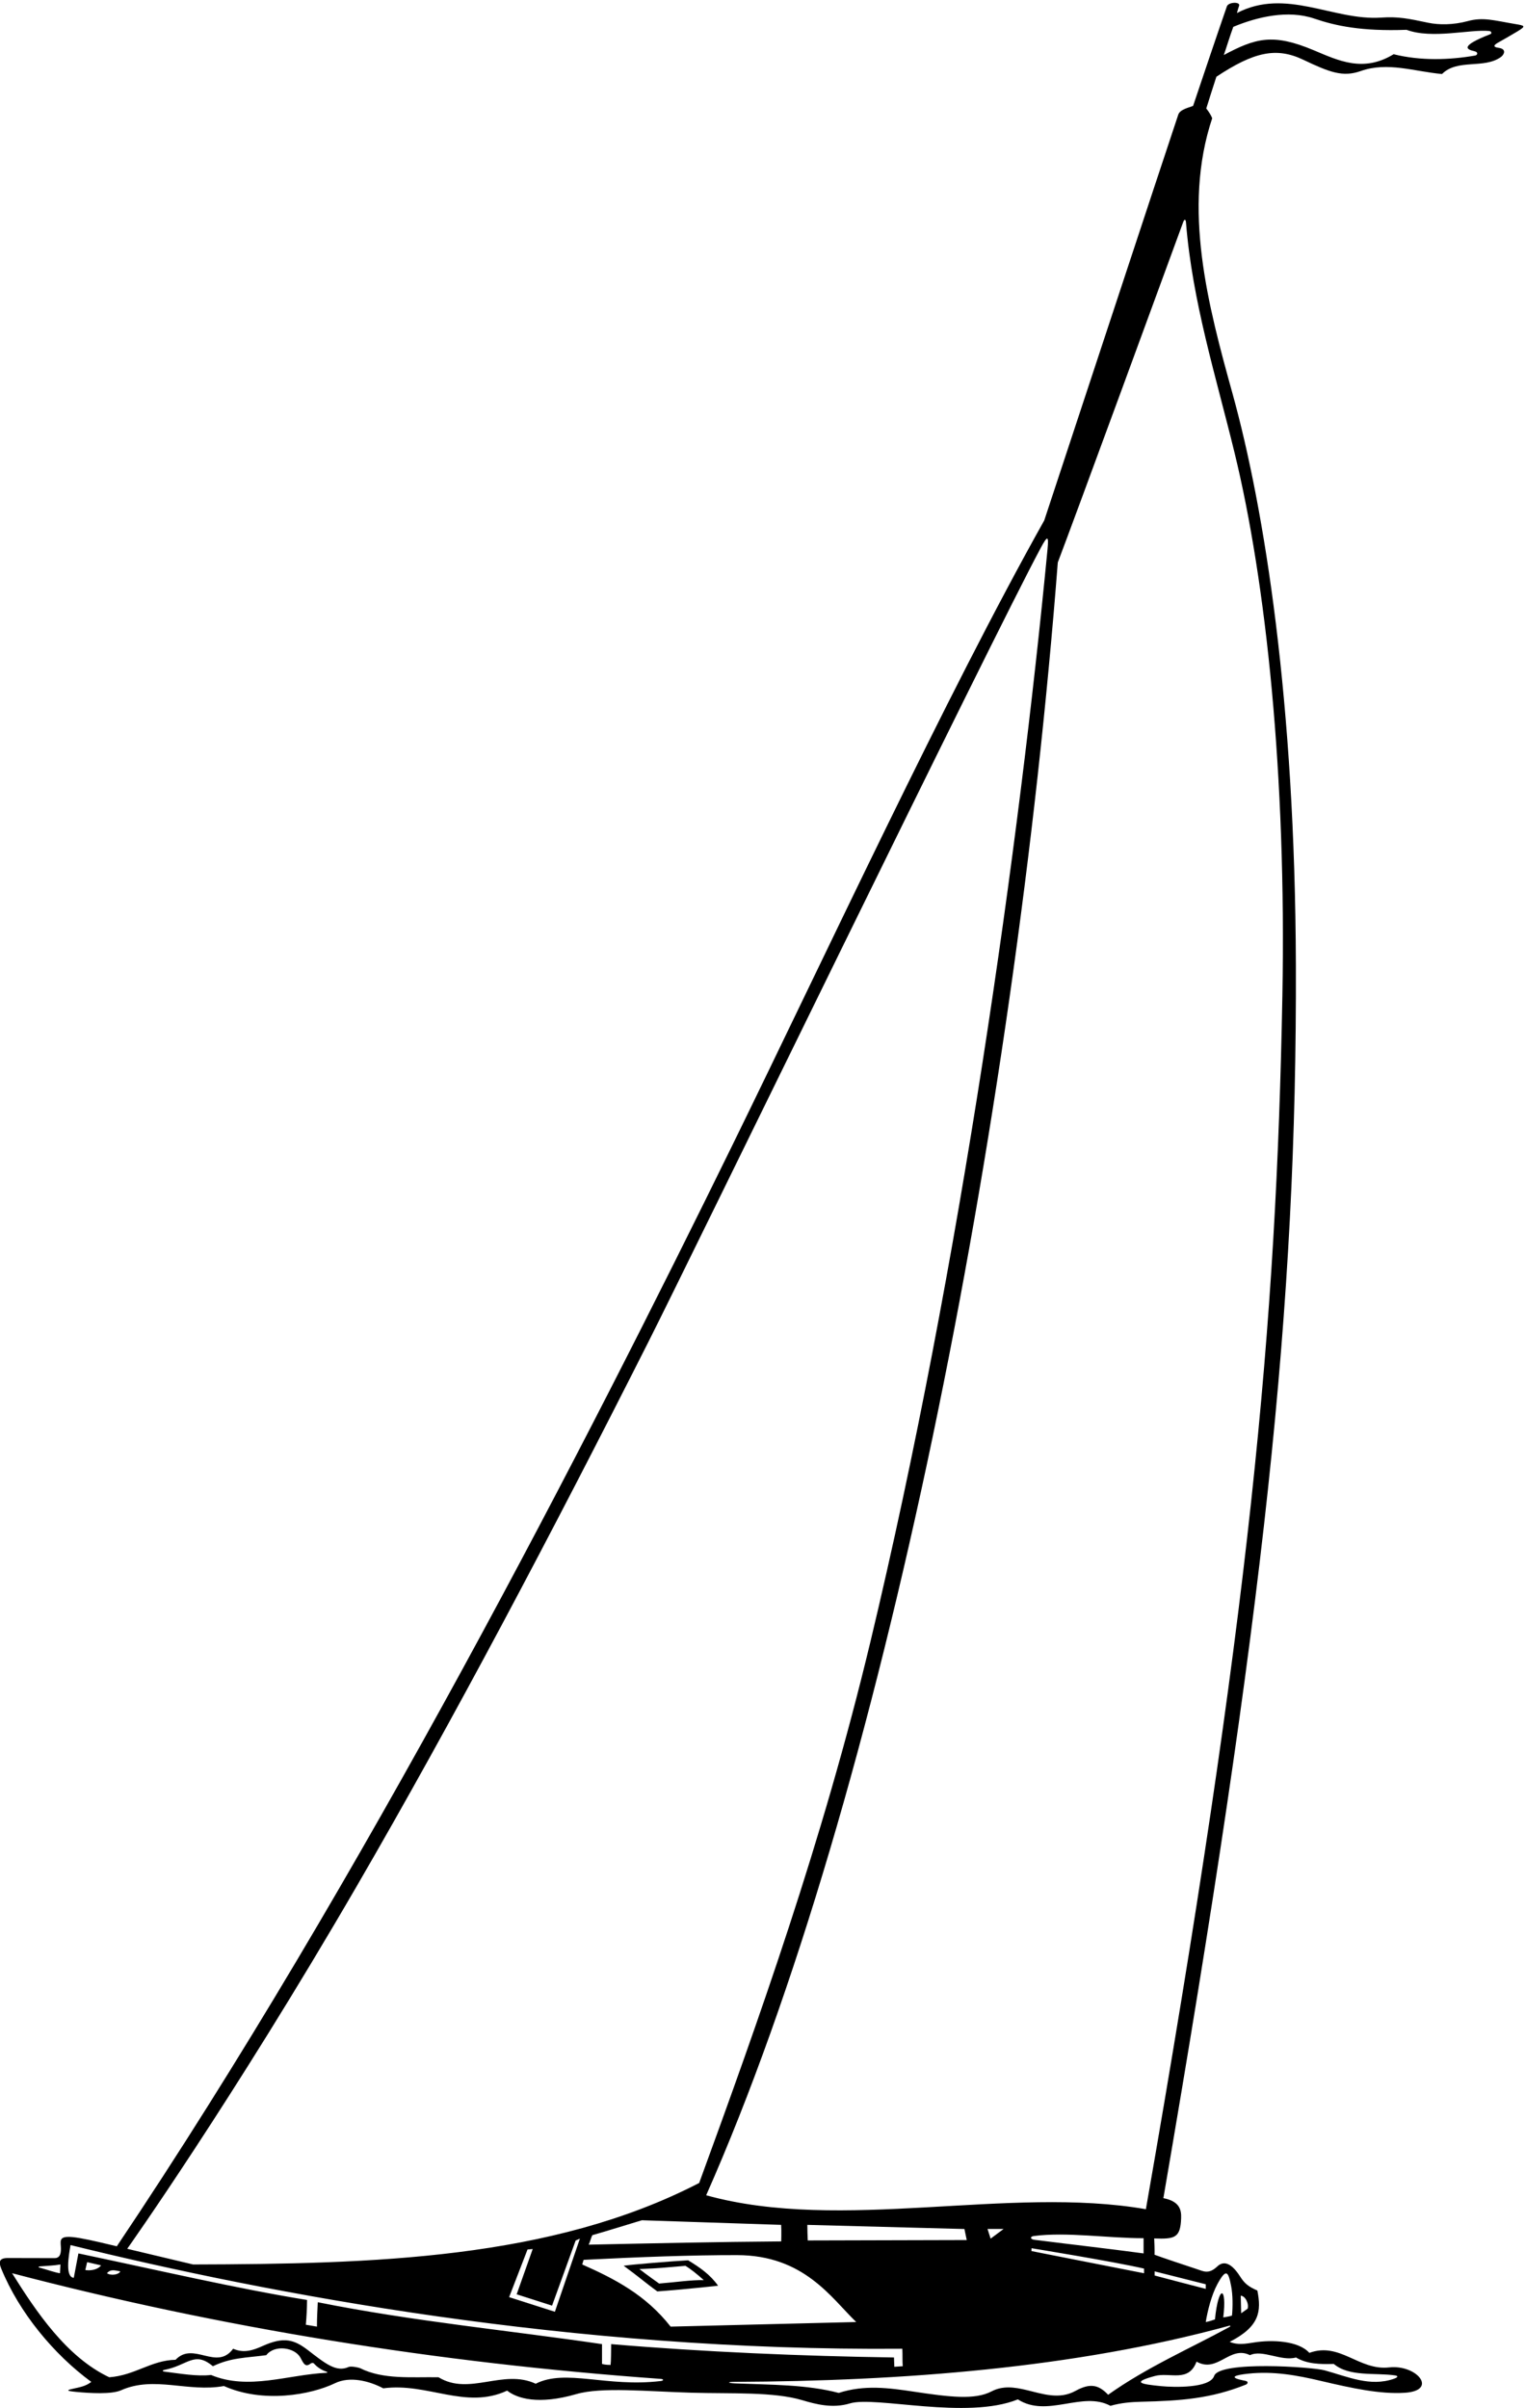 <?xml version="1.0" encoding="UTF-8"?>
<svg xmlns="http://www.w3.org/2000/svg" xmlns:xlink="http://www.w3.org/1999/xlink" width="404pt" height="638pt" viewBox="0 0 404 638" version="1.1">
<g id="surface1">
<path style=" stroke:none;fill-rule:nonzero;fill:rgb(0%,0%,0%);fill-opacity:1;" d="M 401.297 6.348 C 395.809 5.426 392.93 4.484 388.863 5.586 C 384.98 6.633 381.191 6.621 378.355 6.031 C 373.188 4.953 370.531 4.348 365.871 4.664 C 353.203 5.527 340.691 -3.324 327.684 3.453 C 327.844 2.812 328.016 2.289 328.266 1.504 C 328.613 0.402 325.426 0.531 325.027 1.676 C 322.023 10.363 318.961 19.469 316.07 28.066 C 313.766 28.824 312.512 29.281 312.137 30.398 C 308.387 41.57 279.992 127.77 276.641 137.883 C 250.465 184.582 218.902 252.633 194.117 303.223 C 155.676 381.703 95.918 498.348 30.945 595.152 C 28.223 594.516 24.211 593.512 21.129 592.98 C 15.496 592.012 16.016 593.367 16.125 595.305 C 16.207 596.762 16.055 598.301 14.438 598.289 C 11.996 598.273 4.984 598.266 2.062 598.262 C -0.266 598.258 -0.379 599.34 0.332 601.078 C 5.074 612.664 14.188 623.754 24.184 631.078 C 22.969 632.066 21.469 632.438 19.953 632.754 C 17.711 633.223 17.137 633.441 20.188 633.734 C 23.75 634.078 29.559 634.418 32.059 633.305 C 40.875 629.383 49.824 633.914 59.32 632.176 C 69.656 636.785 82.262 634.555 88.773 631.418 C 92.691 629.527 97.805 630.812 101.531 632.785 C 113.246 631.199 123.371 638.52 134.352 633.395 C 136.984 635.48 142.637 637.23 152.695 634.309 C 159.344 632.375 171.379 633.613 183.254 633.949 C 193.785 634.246 204.898 633.652 212.559 635.934 C 216.141 637 220.574 638.18 225.172 636.777 C 231.828 634.742 256.082 641.207 269.648 635.715 C 277.457 640.715 286.73 633.395 294.172 637.422 C 296.969 636.621 299.688 636.406 302.379 636.34 C 312.738 636.09 320.719 635.543 330.023 631.812 C 330.582 631.59 330.82 630.969 329.891 630.793 C 324.895 629.852 327.438 629.25 330.629 628.906 C 337.406 628.176 343.656 629.344 349.859 630.805 C 358.426 632.82 365.652 634.367 372.121 633.965 C 381.105 633.406 375.352 626.418 368 627.242 C 359.988 628.141 354.98 620.422 346.875 623.391 C 343.965 620.141 336.934 619.883 332.234 620.633 C 330.039 620.98 327.844 621.379 325.77 620.465 C 333.711 616.418 334.195 612.383 333.094 606.875 C 330.645 605.789 329.703 605 328.516 603.141 C 325.746 598.809 323.727 599.32 322.488 600.488 C 320.195 602.656 318.824 601.777 317.098 601.211 C 313.781 600.117 307.984 598.188 305.859 597.391 C 305.898 596.172 305.82 594.039 305.766 593.074 C 311.227 593.27 312.707 592.945 312.902 587.75 C 312.988 585.551 312.57 583.25 308.199 582.398 C 334.957 426.914 343.586 346.215 343.301 255.664 C 343.082 185.867 335.004 134.934 326.504 104.23 C 320.062 80.977 313.152 55.27 321.133 31.324 C 320.785 30.434 320.164 29.496 319.562 28.746 C 320.41 26.035 321.332 23.113 322.242 20.332 C 332.152 13.77 338.094 12.41 345.27 15.836 C 352.301 19.188 355.758 20.488 360.465 18.828 C 367.613 16.305 374.605 18.938 382.012 19.613 C 386.137 15.488 393.164 18.355 397.641 15.086 C 398.406 14.527 399.301 12.973 396.934 12.66 C 395.883 12.523 395.367 12.148 396.77 11.348 C 398.496 10.359 400.312 9.344 401.957 8.344 C 404.387 6.863 403.984 6.797 401.297 6.348 Z M 330.527 611.68 L 328.809 612.898 L 328.695 608.25 C 329.797 608.242 330.918 610.203 330.527 611.68 Z M 94.578 499.613 C 120.129 455.586 145.879 406.809 171.699 355.684 C 183.871 331.582 262.648 169.465 275.684 145.219 C 277.484 141.863 277.871 141.758 277.504 145.586 C 270.059 222.898 254.629 334.691 230.535 435.211 C 217.859 488.082 200.789 535.789 185.227 578.375 C 146.062 598.625 98.727 599.844 51.148 599.969 L 33.703 595.816 C 33.703 595.816 61.512 556.594 94.578 499.613 Z M 226.828 615.219 L 177.66 616.438 C 171.074 608.02 162.777 603.75 154.238 599.969 L 154.613 598.742 C 169.297 597.992 183.434 597.469 195.25 597.488 C 213.004 597.52 220.164 608.785 226.828 615.219 Z M 213.879 589.477 L 255.496 590.574 L 256.105 593.5 L 213.988 593.609 C 213.91 592.133 213.898 590.949 213.879 589.477 Z M 206.957 593.859 C 190.121 593.984 172.414 594.371 155.945 594.723 C 156.395 593.855 156.523 592.93 156.934 592.203 C 160.672 591.156 166.836 589.199 170.043 588.254 L 206.941 589.477 C 207.043 591.203 206.957 593.859 206.957 593.859 Z M 146.25 610.875 L 152.5 593.625 L 153.625 593.125 L 147 612.5 L 134.875 608.625 L 139.75 596 L 141.125 595.875 L 136.875 607.875 Z M 10.5 600.484 C 12.438 600.32 14.227 600.281 16.012 599.969 L 15.887 602.297 C 14.398 602.07 12.352 601.301 10.398 600.785 C 10.109 600.711 10.184 600.512 10.5 600.484 Z M 86.496 628.672 C 76.211 629.164 65.828 633.383 55.906 629.246 C 52.172 629.676 47.785 628.887 43.562 628.359 C 42.957 628.281 42.992 628.008 43.555 627.898 C 49.777 626.695 51.469 622.789 56.395 626.93 C 61.273 624.609 65.055 624.734 70.543 624 C 72.719 621.141 78.109 621.93 79.578 624.652 C 80.453 626.273 80.887 627.305 82.309 626.211 C 82.594 625.992 83.004 626.027 83.137 626.176 C 84.113 627.266 85.207 627.945 86.426 628.352 C 86.773 628.469 86.832 628.656 86.496 628.672 Z M 175.012 630.855 C 160.66 632.566 149.887 627.535 141.914 631.566 C 133.254 627.539 124.348 634.859 116.172 629.855 C 108.988 629.742 101.473 630.508 95.402 627.445 C 95.082 627.285 92.992 626.84 92.352 627.129 C 89.113 628.594 86.254 626.277 81.68 622.746 C 77.957 619.867 75.242 619.008 69.539 621.586 C 67.109 622.684 64.605 623.559 61.762 622.293 C 57.367 628.27 51.27 620.219 46.512 625.223 C 40.043 625.344 35.785 629.355 28.941 629.855 C 17.598 624.488 9.543 612.41 3.199 602.285 C 58.254 616.711 115.676 626.039 174.996 630.281 C 175.887 630.344 175.883 630.75 175.012 630.855 Z M 22.602 601.438 L 23.086 599.355 L 26.766 600.203 C 25.992 601.305 24.07 601.691 22.602 601.438 Z M 28.332 602.285 C 29.344 601.145 30.332 601.523 31.871 601.797 C 31.504 602.652 29.441 603.031 28.332 602.285 Z M 161.91 621.074 C 161.879 622.922 161.898 625.508 161.754 626.594 C 161.285 626.539 160.551 626.625 159.484 626.32 L 159.484 621.074 C 134.719 617.414 109.836 615.109 84.184 609.973 C 84.113 612.059 83.953 613.992 83.965 616.438 L 81.023 615.938 C 81.203 613.984 81.336 611.453 81.344 609.375 C 63.145 606.445 40.828 601.254 20.77 597.039 L 19.547 603.504 C 17.238 603.297 18.172 597.758 18.688 594.832 C 71.344 607.793 151.418 623.027 239.039 622.293 C 239.137 624.016 239.027 625.344 239.148 626.93 L 236.922 627.078 L 236.832 624.609 C 212.309 624.246 186.434 623.148 161.91 621.074 Z M 331.137 624 C 334.43 622.414 339.434 625.711 343.336 624.609 C 346.145 626.32 349.68 626.441 353.34 626.32 C 357.5 629.805 364.211 628.586 369.617 629.367 C 370.227 629.453 370.621 629.789 369.254 630.262 C 362.973 632.441 357.145 629.734 350.906 628.016 C 347.629 627.117 323.027 625.441 321.648 629.508 C 320.543 632.766 311.055 632.543 307.621 632.207 C 302.227 631.676 299.648 631.227 305.926 629.52 C 309.91 628.438 314.879 631.363 316.984 625.711 C 322.598 628.883 325.77 621.316 331.137 624 Z M 322.477 605.238 C 324.891 600.762 325.418 601.914 326.16 605.742 C 326.602 608.008 326.602 611.148 326.379 613.508 C 325.762 613.734 324.793 613.875 324.062 613.996 C 325.102 605.562 322.785 605.25 321.863 614.527 C 321.227 614.746 320.242 615.094 319.426 615.219 C 319.91 612.203 320.98 608.016 322.477 605.238 Z M 305.883 601.797 L 319.426 605.215 L 319.426 606.434 C 314.789 605.215 310.398 604.113 305.883 602.895 Z M 325.527 616.23 C 326.016 616.098 326.105 616.316 325.66 616.559 C 315.262 622.23 303.738 627.238 293.562 634.492 C 290.992 631.75 288.688 631.387 284.922 633.461 C 280.602 635.844 276.219 634.262 271.91 633.234 C 268.773 632.484 265.68 632.023 262.672 633.598 C 258.246 635.906 251.656 635.109 242.016 633.656 C 235.477 632.676 229.004 631.797 222.191 634.004 C 213.652 631.75 204.164 631.859 194.875 631.48 C 192.617 631.391 192.547 631.082 194.75 631.07 C 238.926 630.875 284.625 627.422 325.527 616.23 Z M 261.613 590.559 C 262.469 590.559 264.289 590.559 265.875 590.559 L 262.434 593.125 Z M 302.953 597.039 C 294.039 595.828 284.047 594.703 274.008 593.43 C 272.922 593.293 272.797 592.578 273.883 592.434 C 282.465 591.293 293.535 593.012 302.953 593.012 Z M 303.078 601.062 L 303.078 602.297 L 273.242 596.418 L 273.266 595.664 C 273.266 595.664 295.141 599.219 303.078 601.062 Z M 327.062 119.984 C 335.398 154.23 340.805 205.281 339.727 263.754 C 338.109 351.281 331.273 427.133 303.566 585.328 C 267.238 579 222.969 591.594 187.078 581.633 C 234.07 475.5 268.762 297.48 280.227 149.023 C 284.352 138.254 309.219 70.395 313.445 58.855 C 313.844 57.773 314.137 58.312 314.184 58.871 C 315.867 79.965 322.152 99.801 327.062 119.984 Z M 394.848 9.035 C 386.492 12.32 388.566 13.109 390.684 13.594 C 391.648 13.812 391.426 14.602 390.812 14.711 C 384.035 15.895 376.363 16.156 369.199 14.367 C 361.141 19.281 354.598 16.066 348.012 13.305 C 337.203 8.766 332.641 10.09 324.211 14.578 C 324.898 12.641 325.871 9.371 326.723 7.113 C 333.129 4.445 341.23 2.566 348.145 4.914 C 353.816 6.848 360.652 8.328 372.617 7.898 C 379.422 10.426 389.426 7.707 394.527 8.211 C 395.098 8.266 395.266 8.871 394.848 9.035 "/>
<path style=" stroke:none;fill-rule:nonzero;fill:rgb(0%,0%,0%);fill-opacity:1;" d="M 182.297 598.867 C 178.207 599.09 167.371 599.969 165.215 600.312 C 168.984 603.035 171.105 604.91 174.129 607.105 C 180.066 606.703 190.234 605.602 190.234 605.602 C 188.16 602.68 185.488 600.805 182.297 598.867 Z M 174.613 605.023 C 172.777 603.703 171.973 603.16 169.391 601.188 C 174.84 600.988 177.691 600.641 181.59 600.324 C 182.918 601.137 184.574 602.445 186.445 604.113 C 183.105 604.043 179.023 604.672 174.613 605.023 "/>
</g>
</svg>
